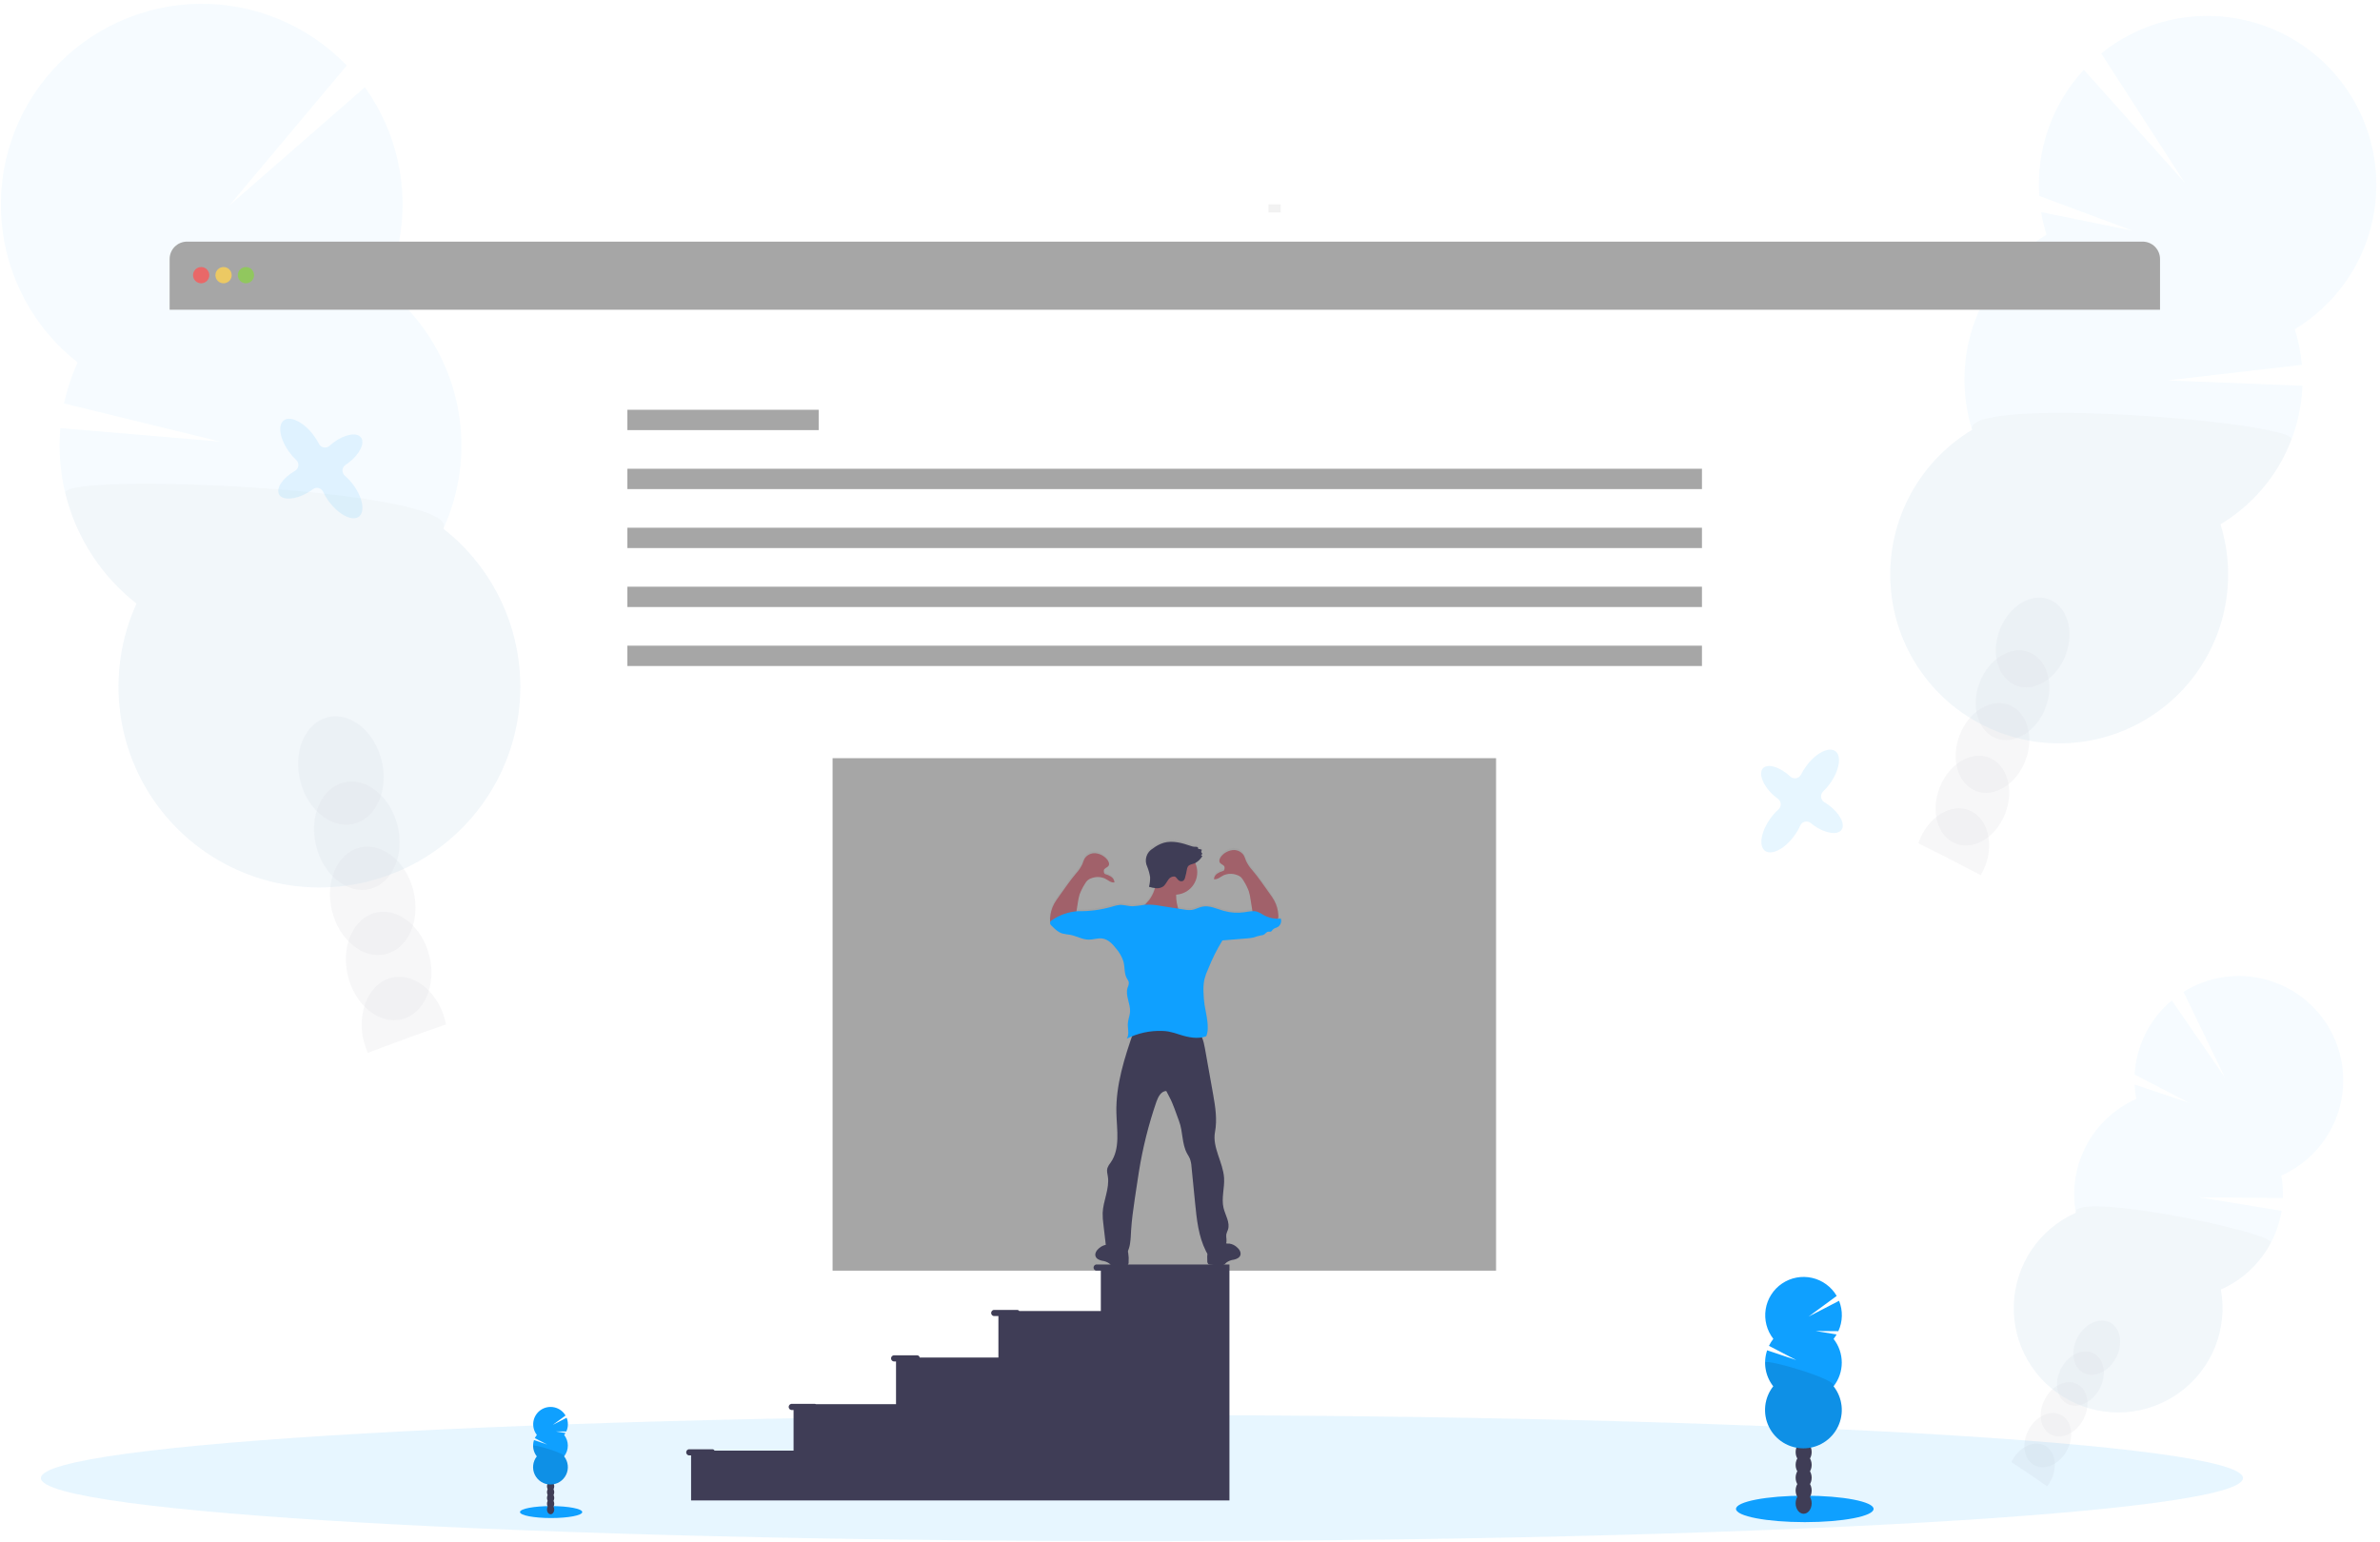 <svg width="523" height="339" viewBox="0 0 523 339" fill="none" xmlns="http://www.w3.org/2000/svg">
<g id="svg image">
<g id="svg image_2">
<g clip-path="url(#clip0)">
<g id="floor">
<path id="Vector" opacity="0.1" d="M250.937 338.712C384.563 338.712 492.888 332.508 492.888 324.856C492.888 317.204 384.563 311 250.937 311C117.312 311 8.987 317.204 8.987 324.856C8.987 332.508 117.312 338.712 250.937 338.712Z" fill="#0FA0FF"/>
</g>
<g id="Group" opacity="0.2">
<path id="Vector_2" opacity="0.2" d="M450.625 325.477C450.403 325.897 450.144 326.297 449.851 326.671C447.275 324.856 444.656 323.079 441.993 321.339C442.047 321.227 442.105 321.111 442.168 320.999C442.786 319.806 443.712 318.799 444.851 318.085C446.322 317.191 447.982 316.976 449.323 317.7C450.665 318.424 451.452 319.908 451.533 321.625C451.579 322.967 451.266 324.297 450.625 325.477Z" fill="#3F3D56"/>
<path id="Vector_3" opacity="0.2" d="M454.226 318.747C455.845 315.691 455.265 312.211 452.93 310.975C450.594 309.739 447.388 311.214 445.768 314.27C444.148 317.326 444.728 320.806 447.064 322.042C449.399 323.278 452.606 321.803 454.226 318.747Z" fill="#3F3D56"/>
<path id="Vector_4" opacity="0.2" d="M457.808 311.982C459.428 308.926 458.848 305.446 456.512 304.21C454.177 302.974 450.97 304.449 449.351 307.505C447.731 310.561 448.311 314.041 450.646 315.277C452.982 316.513 456.188 315.038 457.808 311.982Z" fill="#3F3D56"/>
<path id="Vector_5" opacity="0.2" d="M461.396 305.216C463.016 302.16 462.436 298.68 460.101 297.444C457.765 296.207 454.559 297.682 452.939 300.738C451.319 303.795 451.899 307.274 454.235 308.511C456.57 309.747 459.777 308.272 461.396 305.216Z" fill="#3F3D56"/>
<path id="Vector_6" opacity="0.2" d="M464.981 298.447C466.601 295.391 466.021 291.911 463.685 290.675C461.35 289.439 458.143 290.914 456.524 293.97C454.904 297.026 455.484 300.506 457.819 301.742C460.155 302.978 463.361 301.503 464.981 298.447Z" fill="#3F3D56"/>
<path id="Vector_7" opacity="0.2" d="M469.431 241.494C469.244 240.461 469.127 239.415 469.082 238.366L481.157 242.424L469.082 236.167C469.258 233.039 470.072 229.981 471.474 227.179C472.876 224.377 474.836 221.892 477.235 219.875L488.912 236.797L479.829 217.993C482.498 216.327 485.481 215.228 488.594 214.764C491.706 214.3 494.881 214.481 497.92 215.295C500.959 216.11 503.798 217.541 506.261 219.5C508.723 221.458 510.755 223.902 512.232 226.68C513.708 229.457 514.597 232.508 514.842 235.643C515.088 238.779 514.685 241.931 513.66 244.904C512.634 247.877 511.007 250.608 508.88 252.925C506.753 255.243 504.171 257.098 501.296 258.376C501.592 259.997 501.712 261.646 501.653 263.292L483.25 263.149L501.372 266.131C500.76 269.893 499.219 273.445 496.889 276.463C494.559 279.482 491.513 281.872 488.026 283.419C488.796 287.651 488.357 292.014 486.762 296.01C485.167 300.005 482.478 303.471 479.005 306.011C475.531 308.551 471.413 310.063 467.12 310.374C462.827 310.685 458.533 309.783 454.729 307.769C450.925 305.756 447.765 302.714 445.61 298.991C443.455 295.267 442.392 291.013 442.542 286.714C442.692 282.415 444.05 278.245 446.46 274.681C448.87 271.117 452.235 268.302 456.17 266.56C455.257 261.505 456.068 256.29 458.474 251.752C460.88 247.213 464.742 243.613 469.44 241.53L469.431 241.494Z" fill="#0FA0FF"/>
<path id="Vector_8" opacity="0.1" d="M498.988 273.175C496.59 277.722 492.724 281.326 488.017 283.401C488.787 287.633 488.348 291.997 486.753 295.992C485.158 299.987 482.47 303.453 478.996 305.993C475.522 308.533 471.404 310.045 467.111 310.356C462.818 310.667 458.524 309.765 454.72 307.752C450.916 305.738 447.756 302.696 445.601 298.973C443.446 295.249 442.383 290.995 442.533 286.696C442.683 282.397 444.041 278.227 446.451 274.663C448.861 271.099 452.226 268.285 456.161 266.542C455.271 261.657 500.196 270.904 498.988 273.175Z" fill="black"/>
</g>
<g id="Group_2" opacity="0.2">
<path id="Vector_9" opacity="0.2" d="M436.255 190.287C435.977 191.004 435.64 191.698 435.249 192.361C430.744 189.959 426.181 187.626 421.559 185.361C421.622 185.169 421.694 184.968 421.77 184.776C422.519 182.739 423.801 180.939 425.482 179.564C427.66 177.821 430.285 177.164 432.637 178.054C434.99 178.943 436.492 181.182 436.962 183.913C437.301 186.063 437.057 188.264 436.255 190.287Z" fill="#3F3D56"/>
<path id="Vector_10" opacity="0.2" d="M440.676 178.718C442.669 173.484 441.043 168.007 437.042 166.485C433.042 164.963 428.183 167.973 426.189 173.207C424.195 178.442 425.822 183.919 429.822 185.441C433.823 186.963 438.682 183.953 440.676 178.718Z" fill="#3F3D56"/>
<path id="Vector_11" opacity="0.2" d="M445.091 167.137C447.085 161.902 445.458 156.425 441.458 154.903C437.457 153.381 432.598 156.391 430.604 161.625C428.61 166.86 430.237 172.337 434.238 173.859C438.238 175.381 443.097 172.371 445.091 167.137Z" fill="#3F3D56"/>
<path id="Vector_12" opacity="0.2" d="M449.499 155.549C451.493 150.315 449.867 144.837 445.866 143.315C441.866 141.794 437.006 144.803 435.013 150.038C433.019 155.272 434.646 160.749 438.646 162.271C442.646 163.793 447.506 160.784 449.499 155.549Z" fill="#3F3D56"/>
<path id="Vector_13" opacity="0.2" d="M453.915 143.972C455.909 138.737 454.282 133.26 450.282 131.738C446.281 130.216 441.422 133.226 439.428 138.46C437.434 143.695 439.061 149.172 443.061 150.694C447.062 152.216 451.921 149.206 453.915 143.972Z" fill="#3F3D56"/>
<path id="Vector_14" opacity="0.2" d="M449.726 51.619C449.216 49.982 448.82 48.313 448.541 46.622L468.764 50.738L448.12 43.06C447.782 38.017 448.476 32.959 450.161 28.194C451.846 23.43 454.486 19.058 457.919 15.348L480.084 40.137L461.747 11.742C465.704 8.547 470.276 6.2 475.179 4.846C480.081 3.491 485.21 3.158 490.247 3.867C495.284 4.576 500.121 6.312 504.459 8.967C508.796 11.622 512.542 15.14 515.462 19.302C518.383 23.464 520.416 28.182 521.436 33.162C522.456 38.142 522.441 43.279 521.392 48.253C520.343 53.227 518.282 57.933 515.337 62.078C512.393 66.223 508.627 69.719 504.274 72.349C505.069 74.895 505.587 77.518 505.822 80.175L476.229 83.607L505.938 84.792C505.705 90.96 503.937 96.973 500.794 102.287C497.651 107.601 493.232 112.048 487.937 115.225C490.011 121.869 490.172 128.963 488.403 135.695C486.634 142.426 483.006 148.525 477.933 153.294C472.86 158.062 466.547 161.309 459.716 162.661C452.884 164.014 445.809 163.419 439.3 160.944C432.791 158.469 427.11 154.213 422.906 148.664C418.702 143.115 416.145 136.496 415.527 129.563C414.909 122.631 416.255 115.664 419.411 109.46C422.568 103.255 427.406 98.064 433.375 94.477C430.892 86.535 431.152 77.99 434.114 70.213C437.076 62.437 442.569 55.882 449.708 51.601L449.726 51.619Z" fill="#0FA0FF"/>
<path id="Vector_15" opacity="0.1" d="M503.527 96.627C500.576 104.405 495.082 110.958 487.937 115.225C490.011 121.869 490.172 128.963 488.403 135.695C486.634 142.426 483.006 148.525 477.933 153.294C472.86 158.062 466.547 161.309 459.716 162.661C452.884 164.014 445.809 163.419 439.3 160.944C432.791 158.469 427.11 154.213 422.906 148.664C418.702 143.115 416.145 136.496 415.527 129.563C414.909 122.631 416.255 115.664 419.411 109.46C422.568 103.255 427.406 98.064 433.375 94.477C430.991 86.826 505.012 92.739 503.527 96.627Z" fill="black"/>
</g>
<g id="Group_3" opacity="0.2">
<path id="Vector_16" opacity="0.2" d="M79.926 228.819C80.153 229.706 80.452 230.573 80.821 231.411C86.486 229.242 92.215 227.156 98.008 225.154C97.959 224.917 97.909 224.671 97.847 224.43C97.263 221.913 96.017 219.599 94.238 217.725C91.921 215.348 88.92 214.185 86.035 214.892C83.151 215.598 81.026 218.02 80.065 221.149C79.332 223.647 79.284 226.296 79.926 228.819Z" fill="#3F3D56"/>
<path id="Vector_17" opacity="0.2" d="M88.268 224.017C93.213 222.811 95.941 216.588 94.36 210.118C92.78 203.648 87.489 199.381 82.544 200.588C77.599 201.795 74.871 208.018 76.451 214.487C78.032 220.957 83.322 225.224 88.268 224.017Z" fill="#3F3D56"/>
<path id="Vector_18" opacity="0.2" d="M84.769 209.705C89.714 208.499 92.442 202.276 90.861 195.806C89.281 189.336 83.99 185.069 79.045 186.276C74.1 187.482 71.372 193.705 72.953 200.175C74.533 206.645 79.823 210.912 84.769 209.705Z" fill="#3F3D56"/>
<path id="Vector_19" opacity="0.2" d="M81.274 195.388C86.219 194.181 88.947 187.958 87.367 181.488C85.786 175.018 80.496 170.751 75.55 171.958C70.605 173.165 67.877 179.388 69.458 185.858C71.038 192.328 76.329 196.594 81.274 195.388Z" fill="#3F3D56"/>
<path id="Vector_20" opacity="0.2" d="M77.774 181.067C82.719 179.86 85.447 173.637 83.867 167.167C82.286 160.697 76.996 156.431 72.05 157.637C67.105 158.844 64.377 165.067 65.958 171.537C67.538 178.007 72.829 182.273 77.774 181.067Z" fill="#3F3D56"/>
<path id="Vector_21" opacity="0.2" d="M84.487 63.208C85.333 61.353 86.047 59.441 86.625 57.487L62.157 59.355L87.649 53.339C88.796 47.437 88.725 41.362 87.44 35.488C86.155 29.614 83.683 24.064 80.176 19.178L50.355 45.209L76.191 14.405C71.996 10.039 66.946 6.582 61.356 4.249C55.767 1.917 49.756 0.759 43.7 0.848C37.643 0.937 31.669 2.27 26.15 4.765C20.631 7.26 15.685 10.863 11.619 15.351C7.553 19.838 4.455 25.114 2.517 30.849C0.579 36.585 -0.157 42.657 0.354 48.689C0.865 54.721 2.612 60.584 5.488 65.912C8.363 71.24 12.305 75.92 17.068 79.66C15.754 82.549 14.754 85.57 14.085 88.671L48.499 97.078L13.266 94.097C12.631 101.408 13.829 108.762 16.752 115.494C19.675 122.226 24.23 128.125 30.006 132.656C26.576 140.192 25.336 148.54 26.429 156.747C27.522 164.954 30.904 172.688 36.188 179.064C41.471 185.441 48.444 190.203 56.307 192.806C64.171 195.41 72.61 195.749 80.658 193.786C88.706 191.823 96.038 187.636 101.818 181.704C107.597 175.773 111.59 168.336 113.339 160.243C115.089 152.151 114.525 143.73 111.711 135.943C108.898 128.156 103.949 121.317 97.43 116.208C101.529 107.2 102.479 97.076 100.126 87.464C97.774 77.852 92.257 69.309 84.461 63.208H84.487Z" fill="#0FA0FF"/>
<path id="Vector_22" opacity="0.1" d="M14.354 108.391C16.687 118.011 22.203 126.561 30.007 132.656C26.576 140.192 25.337 148.541 26.43 156.748C27.523 164.954 30.905 172.688 36.188 179.065C41.472 185.441 48.444 190.204 56.308 192.807C64.172 195.41 72.61 195.75 80.658 193.786C88.706 191.823 96.039 187.636 101.818 181.705C107.598 175.773 111.59 168.336 113.34 160.244C115.089 152.151 114.525 143.73 111.712 135.943C108.899 128.156 103.95 121.317 97.431 116.208C101.402 107.515 13.187 103.604 14.354 108.391Z" fill="black"/>
</g>
<path id="Vector_23" d="M474.663 56.929V68.076H37.274V56.929C37.274 55.914 37.678 54.941 38.395 54.223C39.113 53.506 40.087 53.103 41.102 53.103L470.835 53.103C471.85 53.103 472.824 53.506 473.542 54.223C474.26 54.941 474.663 55.914 474.663 56.929Z" fill="#A6A6A6"/>
<path id="Vector_24" opacity="0.8" d="M44.206 62.265C45.194 62.265 45.995 61.465 45.995 60.477C45.995 59.49 45.194 58.69 44.206 58.69C43.218 58.69 42.417 59.49 42.417 60.477C42.417 61.465 43.218 62.265 44.206 62.265Z" fill="#FA5959"/>
<path id="Vector_25" opacity="0.8" d="M49.126 62.265C50.114 62.265 50.915 61.465 50.915 60.477C50.915 59.49 50.114 58.69 49.126 58.69C48.138 58.69 47.337 59.49 47.337 60.477C47.337 61.465 48.138 62.265 49.126 62.265Z" fill="#FED253"/>
<path id="Vector_26" opacity="0.8" d="M54.045 62.265C55.033 62.265 55.834 61.465 55.834 60.477C55.834 59.49 55.033 58.69 54.045 58.69C53.057 58.69 52.256 59.49 52.256 60.477C52.256 61.465 53.057 62.265 54.045 62.265Z" fill="#8CCF4D"/>
<path id="Vector_27" d="M281.425 46.711V44.923H278.742V46.711H281.425Z" fill="url(#paint0_linear)"/>
<path id="Vector_28" d="M179.904 90.061H137.865V94.531H179.904V90.061Z" fill="#A6A6A6"/>
<path id="Vector_29" d="M374.001 103.023H137.865V107.493H374.001V103.023Z" fill="#A6A6A6"/>
<path id="Vector_30" d="M374.001 115.985H137.865V120.454H374.001V115.985Z" fill="#A6A6A6"/>
<path id="Vector_31" d="M374.001 128.947H137.865V133.416H374.001V128.947Z" fill="#A6A6A6"/>
<path id="Vector_32" d="M374.001 141.908H137.865V146.378H374.001V141.908Z" fill="#A6A6A6"/>
<g id="stairsAndMan">
<path id="Vector_33" d="M328.755 166.634H182.959V279.267H328.755V166.634Z" fill="#A6A6A6"/>
<path id="Vector_34" d="M281.438 201.528C281.251 201.528 281.063 201.554 280.87 201.559C280.934 201.299 280.955 201.03 280.933 200.763C280.878 199.636 280.572 198.535 280.039 197.541C279.71 196.955 279.339 196.393 278.929 195.86C277.713 194.18 276.586 192.463 275.249 190.877C274.669 190.26 274.19 189.556 273.831 188.789C273.696 188.376 273.535 187.971 273.348 187.578C273.089 187.176 272.725 186.854 272.295 186.645C271.866 186.436 271.386 186.349 270.911 186.394C269.954 186.506 269.073 186.972 268.442 187.699C268.066 188.101 267.758 188.722 268.071 189.178C268.384 189.634 269.064 189.692 269.104 190.193C269.104 190.461 269.104 190.899 268.831 190.984C268.347 191.112 267.885 191.314 267.462 191.583C267.253 191.721 267.08 191.906 266.955 192.124C266.83 192.341 266.757 192.584 266.742 192.834C267.516 192.951 268.165 192.303 268.867 191.94C269.758 191.561 270.759 191.524 271.675 191.838C272.028 191.931 272.357 192.097 272.641 192.325C272.892 192.571 273.103 192.854 273.267 193.165C274.129 194.41 274.661 195.852 274.815 197.358L275.208 199.869C274.626 199.916 274.047 199.993 273.473 200.102C271.929 200.33 270.353 200.223 268.853 199.789C267.288 199.342 265.723 198.529 264.108 198.895C263.352 199.06 262.664 199.481 261.899 199.601C261.301 199.659 260.698 199.627 260.11 199.507L258.88 199.311C258.84 199.208 258.809 199.101 258.777 198.993C258.523 198.097 258.405 197.167 258.428 196.236C259.23 196.193 260.01 195.954 260.698 195.541C261.386 195.128 261.963 194.552 262.378 193.865C262.793 193.178 263.033 192.399 263.077 191.598C263.121 190.797 262.969 189.997 262.632 189.268C263.296 188.896 263.845 188.351 264.22 187.69L263.907 187.632L264.202 187.185C264.133 187.142 264.074 187.085 264.031 187.016C263.987 186.947 263.96 186.869 263.952 186.788C263.944 186.707 263.955 186.625 263.983 186.549C264.012 186.473 264.058 186.405 264.117 186.349C263.857 186.214 263.565 186.149 263.272 186.161C263.366 185.987 263.214 185.773 263.03 185.714C262.839 185.676 262.644 185.664 262.449 185.679C262.164 185.657 261.883 185.592 261.617 185.486C259.708 184.829 257.637 184.253 255.691 184.803C254.834 185.07 254.032 185.491 253.326 186.045C252.637 186.432 252.122 187.067 251.888 187.821C251.653 188.575 251.716 189.39 252.064 190.099C252.36 190.831 252.571 191.594 252.695 192.374C252.722 193.102 252.639 193.83 252.449 194.533C252.875 194.662 253.31 194.76 253.75 194.823C253.502 195.783 253.062 196.683 252.458 197.469C252.181 197.817 251.882 198.147 251.564 198.457H251.51C250.623 198.623 249.727 198.733 248.826 198.788C247.878 198.788 246.948 198.43 246.004 198.497C245.445 198.56 244.895 198.685 244.363 198.868C241.908 199.587 239.358 199.928 236.801 199.878L236.492 199.91L236.778 198.086C236.932 196.581 237.464 195.138 238.326 193.894C238.49 193.583 238.701 193.3 238.952 193.053C239.238 192.826 239.568 192.66 239.922 192.566C240.837 192.252 241.837 192.289 242.726 192.669C243.428 193.013 244.068 193.661 244.855 193.563C244.839 193.313 244.765 193.069 244.64 192.852C244.514 192.635 244.34 192.45 244.131 192.311C243.708 192.043 243.246 191.841 242.762 191.713C242.503 191.628 242.467 191.19 242.489 190.921C242.53 190.421 243.241 190.314 243.522 189.902C243.804 189.491 243.522 188.83 243.151 188.423C242.519 187.698 241.638 187.234 240.682 187.122C240.207 187.077 239.729 187.164 239.3 187.373C238.87 187.582 238.507 187.905 238.25 188.307C238.059 188.699 237.897 189.104 237.762 189.518C237.403 190.284 236.924 190.989 236.344 191.605C235.003 193.192 233.88 194.908 232.664 196.589C232.257 197.122 231.886 197.682 231.555 198.265C231.023 199.262 230.718 200.364 230.66 201.492C230.638 201.76 230.659 202.03 230.723 202.292C230.693 202.355 230.676 202.423 230.674 202.493C230.687 202.615 230.725 202.733 230.785 202.841C230.845 202.948 230.926 203.043 231.022 203.119C231.707 203.807 232.427 204.518 233.348 204.813C233.921 204.948 234.502 205.048 235.088 205.112C236.501 205.367 237.802 206.185 239.238 206.18C240.226 206.18 241.201 205.787 242.176 205.926C243.518 206.109 244.484 207.2 245.307 208.259C246.006 209.086 246.53 210.045 246.85 211.079C247.167 212.326 246.97 213.73 247.637 214.829C247.805 215.054 247.935 215.304 248.021 215.571C248.035 215.993 247.941 216.411 247.749 216.787C247.185 218.516 248.42 220.362 248.29 222.15C248.227 223.022 247.843 223.844 247.802 224.716C247.735 225.838 248.191 227.094 247.565 228.028C247.945 227.831 248.33 227.657 248.724 227.5C246.845 233.002 245.146 238.674 245.276 244.458C245.374 248.208 246.17 252.338 244.014 255.417C243.708 255.784 243.465 256.2 243.294 256.646C243.124 257.25 243.294 257.889 243.406 258.506C243.804 261.187 242.355 263.829 242.257 266.551C242.245 267.389 242.299 268.228 242.418 269.058L242.945 273.59C242.414 273.706 241.919 273.952 241.505 274.305C240.951 274.752 240.463 275.485 240.723 276.156C240.933 276.697 241.55 276.956 242.118 277.09C242.701 277.155 243.257 277.366 243.737 277.702C243.891 277.872 244.053 278.033 244.225 278.185C244.555 278.364 244.934 278.434 245.307 278.386C245.991 278.359 246.648 278.301 247.346 278.207C247.491 278.201 247.632 278.157 247.753 278.078C247.835 277.987 247.897 277.881 247.936 277.766C247.976 277.651 247.991 277.529 247.981 277.407C248.031 276.727 248.003 276.043 247.896 275.369C247.869 275.24 247.834 275.114 247.798 274.985C248.033 274.41 248.199 273.81 248.294 273.197C248.433 272.303 248.455 271.369 248.513 270.453C248.648 268.12 248.961 265.804 249.318 263.489L249.766 260.512C249.904 259.534 250.047 258.555 250.213 257.576C251.042 252.274 252.332 247.055 254.068 241.977C254.448 240.891 255.097 239.617 256.246 239.586L256.93 240.927C257.825 242.607 258.37 244.471 259.05 246.237C259.945 248.556 259.64 251.265 260.839 253.446C261.036 253.808 261.286 254.152 261.434 254.532C261.646 255.117 261.769 255.73 261.801 256.351L262.592 264.396C262.95 268.012 263.335 271.726 264.958 274.976C265.06 275.185 265.18 275.386 265.316 275.575C265.266 276.116 265.258 276.66 265.293 277.202C265.268 277.298 265.266 277.398 265.287 277.495C265.307 277.592 265.35 277.682 265.411 277.76C265.473 277.838 265.552 277.9 265.641 277.942C265.731 277.984 265.829 278.004 265.928 278.002C266.604 278.091 267.27 278.149 267.963 278.176C268.336 278.224 268.715 278.154 269.046 277.975C269.221 277.826 269.385 277.664 269.538 277.492C270.016 277.156 270.571 276.945 271.152 276.88C271.72 276.75 272.337 276.491 272.547 275.946C272.811 275.275 272.319 274.547 271.765 274.095C271.315 273.703 270.763 273.447 270.173 273.358C269.93 273.372 269.686 273.352 269.448 273.3C269.503 273.005 269.521 272.705 269.502 272.406C269.445 272.054 269.43 271.697 269.457 271.342C269.548 270.983 269.671 270.633 269.824 270.296C270.338 268.714 269.242 267.105 268.858 265.487C268.344 263.333 269.108 261.076 268.97 258.863C268.755 255.39 266.331 252.132 266.975 248.713C267.489 245.977 267.051 243.166 266.564 240.426L264.775 230.231C264.649 229.404 264.431 228.593 264.126 227.813C264.458 227.756 264.784 227.669 265.101 227.554C265.548 226.463 265.472 225.261 265.338 224.09C265.204 222.919 264.891 221.775 264.734 220.613C264.599 219.678 264.521 218.736 264.502 217.792C264.453 216.861 264.519 215.927 264.699 215.012C264.904 214.209 265.184 213.426 265.535 212.675C266.4 210.505 267.448 208.411 268.666 206.417C270.504 206.274 272.284 206.118 274.117 205.97C274.557 205.95 274.994 205.892 275.423 205.796C275.97 205.608 276.527 205.448 277.091 205.318C277.302 205.307 277.509 205.266 277.708 205.197C278.111 205.014 278.357 204.5 278.8 204.482C278.966 204.504 279.134 204.504 279.301 204.482C279.497 204.419 279.596 204.205 279.748 204.035C280.025 203.727 280.477 203.664 280.839 203.463C281.15 203.261 281.38 202.957 281.489 202.604C281.599 202.25 281.581 201.869 281.438 201.528Z" fill="url(#paint1_linear)"/>
<path id="Vector_35" d="M258.174 196.638C260.89 196.638 263.093 194.437 263.093 191.721C263.093 189.006 260.89 186.805 258.174 186.805C255.457 186.805 253.254 189.006 253.254 191.721C253.254 194.437 255.457 196.638 258.174 196.638Z" fill="#A1616A"/>
<path id="Vector_36" d="M252.494 197.84C251.991 198.458 251.429 199.025 250.817 199.534C253.707 201.256 257.142 201.821 260.432 201.116C260.311 200.781 259.873 200.732 259.564 200.562C259.164 200.278 258.891 199.848 258.804 199.364C258.473 198.186 258.375 196.955 258.518 195.74C258.578 195.445 258.578 195.141 258.518 194.846C258.346 194.403 258.016 194.04 257.592 193.827C256.895 193.392 256.143 193.054 255.356 192.821C254.542 192.58 254.077 192.468 254.046 193.415C254.013 195.018 253.469 196.568 252.494 197.84Z" fill="#A1616A"/>
<path id="Vector_37" d="M275.32 200.933L274.819 197.76C274.738 197.121 274.605 196.491 274.421 195.874C274.121 195.073 273.738 194.306 273.276 193.585C273.112 193.276 272.901 192.994 272.65 192.749C272.366 192.522 272.037 192.356 271.684 192.262C270.77 191.95 269.772 191.988 268.885 192.37C268.183 192.709 267.543 193.353 266.76 193.241C266.775 192.991 266.848 192.748 266.974 192.531C267.1 192.315 267.275 192.131 267.485 191.994C267.898 191.726 268.351 191.524 268.827 191.395C269.081 191.315 269.122 190.877 269.099 190.609C269.059 190.112 268.348 190.005 268.066 189.598C267.784 189.192 268.066 188.53 268.433 188.124C269.065 187.401 269.943 186.94 270.897 186.832C271.372 186.784 271.85 186.869 272.28 187.077C272.709 187.284 273.073 187.606 273.33 188.007C273.52 188.398 273.683 188.801 273.818 189.214C274.177 189.977 274.654 190.678 275.231 191.292C276.573 192.87 277.695 194.578 278.907 196.249C279.313 196.782 279.683 197.34 280.016 197.921C280.549 198.911 280.855 200.007 280.911 201.13C280.951 201.475 280.9 201.825 280.763 202.144C280.625 202.377 280.428 202.57 280.193 202.705C279.958 202.84 279.692 202.911 279.421 202.913C278.872 202.9 278.328 202.791 277.816 202.591L275.866 201.934C275.629 201.882 275.411 201.762 275.24 201.59C275.169 201.49 275.138 201.368 275.153 201.246C275.168 201.125 275.227 201.013 275.32 200.933Z" fill="#A1616A"/>
<path id="Vector_38" d="M236.344 201.635L236.841 198.462C236.925 197.823 237.06 197.193 237.243 196.575C237.542 195.774 237.925 195.006 238.388 194.287C238.548 193.978 238.758 193.697 239.01 193.456C239.293 193.226 239.623 193.059 239.976 192.968C240.891 192.655 241.89 192.691 242.78 193.071C243.482 193.411 244.122 194.055 244.904 193.943C244.889 193.693 244.815 193.45 244.69 193.234C244.564 193.017 244.389 192.833 244.18 192.696C243.766 192.428 243.314 192.226 242.838 192.097C242.583 192.016 242.543 191.578 242.565 191.31C242.606 190.814 243.312 190.707 243.598 190.3C243.885 189.893 243.598 189.232 243.227 188.83C242.597 188.105 241.718 187.643 240.763 187.533C240.289 187.487 239.81 187.572 239.381 187.779C238.952 187.986 238.588 188.308 238.33 188.709C238.142 189.1 237.98 189.503 237.847 189.916C237.486 190.677 237.01 191.379 236.434 191.994C235.092 193.572 233.97 195.279 232.753 196.951C232.349 197.483 231.98 198.042 231.648 198.622C231.117 199.613 230.812 200.709 230.754 201.832C230.716 202.179 230.768 202.53 230.906 202.851C231.047 203.085 231.248 203.279 231.487 203.413C231.726 203.547 231.996 203.617 232.27 203.615C232.819 203.603 233.361 203.494 233.871 203.293L235.826 202.654C236.062 202.602 236.278 202.483 236.447 202.31C236.521 202.206 236.551 202.078 236.532 201.952C236.513 201.826 236.446 201.712 236.344 201.635Z" fill="#A1616A"/>
<path id="Vector_39" d="M271.765 274.077C272.319 274.524 272.807 275.253 272.547 275.919C272.333 276.46 271.72 276.714 271.152 276.849C270.572 276.914 270.017 277.123 269.538 277.456C269.386 277.621 269.223 277.775 269.05 277.917C268.72 278.098 268.341 278.168 267.968 278.118C267.288 278.091 266.626 278.033 265.933 277.944C265.788 277.938 265.648 277.893 265.526 277.814C265.444 277.725 265.382 277.62 265.343 277.505C265.305 277.39 265.291 277.269 265.302 277.148C265.248 276.471 265.275 275.79 265.383 275.119C265.496 274.445 265.842 273.833 266.362 273.389C266.881 272.987 268.455 271.794 269.046 272.558C269.202 272.763 269.14 273.045 269.359 273.215C269.578 273.385 269.922 273.291 270.173 273.322C270.765 273.416 271.317 273.678 271.765 274.077Z" fill="#3F3D56"/>
<path id="Vector_40" d="M241.546 274.31C240.991 274.757 240.504 275.485 240.763 276.151C240.973 276.692 241.586 276.951 242.154 277.081C242.734 277.146 243.289 277.355 243.768 277.689C243.921 277.861 244.085 278.022 244.26 278.172C244.59 278.35 244.967 278.42 245.338 278.373C246.018 278.346 246.68 278.288 247.373 278.194C247.518 278.189 247.659 278.144 247.78 278.064C247.863 277.976 247.926 277.87 247.965 277.756C248.004 277.641 248.019 277.519 248.008 277.398C248.058 276.722 248.03 276.043 247.923 275.374C247.813 274.698 247.466 274.083 246.944 273.639C246.429 273.237 244.855 272.044 244.26 272.808C244.104 273.014 244.166 273.3 243.943 273.465C243.719 273.63 243.384 273.541 243.129 273.572C242.542 273.665 241.994 273.92 241.546 274.31Z" fill="#3F3D56"/>
<path id="Vector_41" d="M249.149 226.62C247.132 232.43 245.173 238.442 245.325 244.605C245.423 248.337 246.219 252.449 244.068 255.511C243.761 255.876 243.518 256.29 243.348 256.736C243.178 257.335 243.348 257.969 243.455 258.586C243.858 261.268 242.413 263.887 242.31 266.595C242.299 267.43 242.353 268.264 242.471 269.089L243.03 273.863C243.218 275.499 245.329 276.169 246.957 276.397C247.723 275.484 248.203 274.367 248.339 273.184C248.478 272.29 248.5 271.364 248.554 270.457C248.692 268.133 249.028 265.827 249.359 263.525L249.806 260.562C249.949 259.587 250.088 258.613 250.253 257.638C251.088 252.377 252.38 247.198 254.113 242.16C254.493 241.074 255.141 239.809 256.286 239.778L256.971 241.092C257.865 242.759 258.406 244.619 259.086 246.375C259.98 248.686 259.672 251.377 260.875 253.553C261.072 253.911 261.322 254.255 261.465 254.63C261.675 255.205 261.798 255.808 261.832 256.418L262.624 264.41C262.981 268.008 263.361 271.704 264.985 274.936C265.146 275.322 265.403 275.66 265.732 275.919C266.394 276.366 267.319 276.138 267.968 275.673C268.481 275.296 268.891 274.797 269.161 274.22C269.432 273.644 269.553 273.01 269.515 272.375C269.462 272.024 269.447 271.669 269.471 271.315C269.565 270.959 269.688 270.611 269.837 270.274C270.356 268.701 269.26 267.101 268.871 265.491C268.357 263.346 269.122 261.102 268.988 258.899C268.773 255.439 266.353 252.195 266.993 248.793C267.507 246.071 267.069 243.273 266.586 240.547L264.775 230.401C264.488 228.801 264.059 226.995 262.632 226.213C261.815 225.847 260.918 225.693 260.025 225.766C256.327 225.766 252.793 226.28 249.149 226.62Z" fill="#3F3D56"/>
<path id="Vector_42" d="M281.438 201.89C280.136 202.021 278.825 201.749 277.682 201.112C277.247 200.824 276.784 200.581 276.3 200.388C275.405 200.097 274.421 200.352 273.482 200.491C271.94 200.714 270.369 200.607 268.871 200.178C267.306 199.731 265.741 198.922 264.131 199.284C263.375 199.449 262.691 199.865 261.926 199.986C261.328 200.046 260.725 200.014 260.137 199.892L255.039 199.096C253.888 198.866 252.713 198.782 251.541 198.846C250.654 199.011 249.758 199.123 248.858 199.181C247.914 199.181 246.984 198.824 246.04 198.886C245.483 198.95 244.934 199.074 244.403 199.257C241.954 199.972 239.41 200.311 236.859 200.263C234.824 200.396 232.864 201.075 231.183 202.229C231.067 202.293 230.967 202.382 230.89 202.49C230.813 202.597 230.76 202.72 230.736 202.851C230.751 202.972 230.79 203.089 230.851 203.195C230.911 203.301 230.992 203.393 231.089 203.467C231.769 204.156 232.489 204.862 233.411 205.157C233.982 205.291 234.562 205.39 235.146 205.452C236.555 205.711 237.856 206.52 239.287 206.52C240.276 206.52 241.246 206.127 242.221 206.265C243.563 206.449 244.524 207.53 245.352 208.585C246.047 209.409 246.572 210.363 246.894 211.392C247.208 212.635 247.011 214.029 247.677 215.124C247.844 215.348 247.974 215.597 248.062 215.862C248.076 216.282 247.982 216.699 247.789 217.073C247.225 218.794 248.46 220.613 248.33 222.436C248.267 223.299 247.883 224.121 247.843 224.984C247.78 226.106 248.232 227.353 247.606 228.282C250.022 227.066 252.706 226.48 255.41 226.58C255.859 226.59 256.308 226.632 256.751 226.705C257.614 226.88 258.462 227.116 259.292 227.411C261.161 228.005 263.218 228.43 265.061 227.751C265.508 226.664 265.432 225.467 265.293 224.305C265.155 223.142 264.869 221.998 264.694 220.841C264.559 219.911 264.481 218.973 264.462 218.034C264.413 217.107 264.479 216.178 264.658 215.267C264.863 214.468 265.143 213.69 265.495 212.943C266.358 210.772 267.405 208.678 268.625 206.686C270.459 206.538 272.234 206.382 274.068 206.239C274.506 206.214 274.941 206.156 275.37 206.064C275.916 205.878 276.471 205.72 277.033 205.591C277.244 205.579 277.452 205.537 277.65 205.465C278.053 205.282 278.303 204.773 278.742 204.759C278.908 204.779 279.076 204.779 279.242 204.759C279.439 204.701 279.533 204.482 279.69 204.312C279.967 204.004 280.419 203.941 280.781 203.745C281.085 203.556 281.316 203.27 281.436 202.933C281.555 202.595 281.556 202.228 281.438 201.89Z" fill="#0FA0FF"/>
<path id="Vector_43" d="M259.028 193.496C259.171 193.608 259.344 193.674 259.526 193.685C259.707 193.697 259.887 193.652 260.043 193.558C260.238 193.375 260.37 193.134 260.419 192.87C260.579 192.312 260.709 191.745 260.808 191.172C260.834 190.922 260.91 190.68 261.031 190.461C261.358 189.96 262.064 189.934 262.615 189.706C263.295 189.338 263.857 188.787 264.238 188.115L263.929 188.052L264.22 187.605C264.151 187.563 264.093 187.506 264.05 187.438C264.007 187.369 263.98 187.292 263.973 187.212C263.965 187.131 263.976 187.05 264.005 186.975C264.034 186.9 264.08 186.832 264.14 186.778C263.879 186.639 263.585 186.573 263.29 186.586C263.384 186.416 263.232 186.202 263.048 186.139C262.859 186.099 262.664 186.089 262.471 186.108C262.186 186.084 261.905 186.018 261.64 185.911C259.734 185.258 257.668 184.682 255.727 185.232C254.87 185.497 254.068 185.916 253.361 186.47C252.678 186.853 252.167 187.484 251.934 188.232C251.7 188.979 251.761 189.788 252.105 190.492C252.398 191.219 252.608 191.976 252.731 192.749C252.76 193.476 252.678 194.202 252.489 194.904C253.019 195.074 253.567 195.18 254.122 195.221C254.68 195.264 255.235 195.105 255.687 194.774C256.134 194.39 256.385 193.795 256.751 193.313C256.892 193.1 257.084 192.926 257.31 192.807C257.536 192.688 257.789 192.629 258.044 192.633C258.54 192.709 258.63 193.214 259.028 193.496Z" fill="#3F3D56"/>
<path id="Vector_44" d="M246.094 277.917H240.857C240.702 277.948 240.563 278.032 240.462 278.154C240.362 278.276 240.307 278.429 240.307 278.587C240.307 278.745 240.362 278.898 240.462 279.021C240.563 279.143 240.702 279.227 240.857 279.258H241.903V288.139H223.983C223.941 288.069 223.883 288.011 223.814 287.968C223.745 287.926 223.666 287.902 223.585 287.897H218.352C218.197 287.928 218.058 288.012 217.958 288.134C217.858 288.257 217.803 288.41 217.803 288.568C217.803 288.726 217.858 288.879 217.958 289.001C218.058 289.123 218.197 289.207 218.352 289.238H219.399V298.361H202.096C202.08 298.236 202.023 298.121 201.934 298.034C201.845 297.946 201.728 297.891 201.604 297.878H196.376C196.216 297.904 196.072 297.986 195.967 298.108C195.863 298.231 195.806 298.387 195.806 298.548C195.806 298.709 195.863 298.865 195.967 298.988C196.072 299.111 196.216 299.193 196.376 299.219H196.899V308.605H179.309C179.244 308.568 179.17 308.548 179.095 308.547H173.862C173.707 308.578 173.568 308.662 173.468 308.784C173.367 308.906 173.313 309.059 173.313 309.217C173.313 309.375 173.367 309.528 173.468 309.65C173.568 309.773 173.707 309.856 173.862 309.888H174.385V318.827H157.02C156.982 318.739 156.92 318.663 156.84 318.609C156.761 318.555 156.668 318.525 156.572 318.523H151.34C151.185 318.554 151.045 318.638 150.945 318.76C150.845 318.882 150.79 319.035 150.79 319.193C150.79 319.351 150.845 319.504 150.945 319.626C151.045 319.749 151.185 319.832 151.34 319.864H151.863V329.764H270.168V277.917H246.094Z" fill="#3F3D56"/>
</g>
<path id="Vector_45" opacity="0.1" d="M77.529 106.42C77.012 105.739 76.426 105.113 75.781 104.552C75.605 104.399 75.468 104.208 75.379 103.994C75.29 103.779 75.251 103.547 75.267 103.315C75.284 103.083 75.353 102.858 75.471 102.658C75.589 102.458 75.751 102.287 75.946 102.161C76.161 102.022 76.371 101.875 76.581 101.714C79.023 99.859 80.257 97.369 79.332 96.149C78.406 94.929 75.673 95.447 73.231 97.302C72.949 97.512 72.679 97.737 72.422 97.977C72.25 98.131 72.045 98.244 71.822 98.306C71.6 98.368 71.366 98.378 71.139 98.335C70.912 98.291 70.698 98.196 70.514 98.057C70.33 97.917 70.181 97.737 70.078 97.53C69.735 96.858 69.333 96.218 68.875 95.617C66.702 92.757 63.786 91.313 62.359 92.395C60.932 93.476 61.532 96.676 63.701 99.546C64.125 100.107 64.596 100.63 65.11 101.11C65.279 101.275 65.408 101.478 65.485 101.702C65.562 101.925 65.585 102.164 65.553 102.398C65.521 102.633 65.434 102.856 65.299 103.051C65.165 103.246 64.987 103.406 64.779 103.519C62.095 105.052 60.579 107.363 61.34 108.691C62.1 110.018 64.882 109.853 67.543 108.324C67.955 108.085 68.352 107.821 68.732 107.533C68.911 107.397 69.118 107.302 69.338 107.256C69.559 107.21 69.786 107.214 70.005 107.267C70.223 107.32 70.427 107.422 70.602 107.563C70.776 107.705 70.917 107.884 71.013 108.087C71.376 108.88 71.826 109.629 72.355 110.322C74.524 113.183 77.444 114.626 78.871 113.545C80.297 112.463 79.698 109.285 77.529 106.42Z" fill="#0FA0FF"/>
<path id="Vector_46" opacity="0.1" d="M394.31 183.658C394.814 182.968 395.244 182.226 395.593 181.446C395.687 181.234 395.829 181.047 396.008 180.899C396.187 180.751 396.398 180.647 396.624 180.595C396.85 180.543 397.085 180.544 397.311 180.599C397.536 180.654 397.746 180.76 397.923 180.91C398.12 181.071 398.326 181.227 398.536 181.383C401.023 183.171 403.769 183.618 404.663 182.389C405.558 181.16 404.27 178.688 401.783 176.891C401.485 176.68 401.187 176.488 400.889 176.315C400.691 176.195 400.524 176.031 400.4 175.836C400.276 175.64 400.2 175.419 400.176 175.189C400.152 174.959 400.182 174.727 400.263 174.511C400.344 174.294 400.474 174.099 400.643 173.942C401.186 173.419 401.681 172.848 402.118 172.234C404.225 169.325 404.753 166.115 403.304 165.083C401.855 164.05 398.965 165.53 396.859 168.457C396.448 169.022 396.084 169.62 395.772 170.245C395.664 170.456 395.508 170.638 395.316 170.777C395.125 170.916 394.903 171.008 394.67 171.046C394.436 171.084 394.197 171.066 393.971 170.994C393.745 170.923 393.54 170.8 393.371 170.634C391.134 168.538 388.451 167.742 387.418 168.846C386.385 169.95 387.342 172.569 389.583 174.657C389.931 174.979 390.3 175.277 390.687 175.551C390.869 175.682 391.02 175.853 391.128 176.05C391.235 176.248 391.298 176.466 391.31 176.691C391.323 176.915 391.285 177.139 391.199 177.347C391.114 177.555 390.983 177.742 390.817 177.893C390.161 178.48 389.571 179.138 389.059 179.855C386.953 182.764 386.425 185.974 387.879 187.006C389.332 188.039 392.203 186.573 394.31 183.658Z" fill="#0FA0FF"/>
<path id="Vector_47" d="M396.6 334.537C404.948 334.537 411.716 333.236 411.716 331.632C411.716 330.027 404.948 328.727 396.6 328.727C388.251 328.727 381.483 330.027 381.483 331.632C381.483 333.236 388.251 334.537 396.6 334.537Z" fill="#0FA0FF"/>
<path id="Vector_48" d="M396.349 332.7C397.322 332.7 398.111 331.67 398.111 330.398C398.111 329.127 397.322 328.097 396.349 328.097C395.376 328.097 394.587 329.127 394.587 330.398C394.587 331.67 395.376 332.7 396.349 332.7Z" fill="#3F3D56"/>
<path id="Vector_49" d="M396.349 329.884C397.322 329.884 398.111 328.854 398.111 327.582C398.111 326.311 397.322 325.281 396.349 325.281C395.376 325.281 394.587 326.311 394.587 327.582C394.587 328.854 395.376 329.884 396.349 329.884Z" fill="#3F3D56"/>
<path id="Vector_50" d="M396.349 327.073C397.322 327.073 398.111 326.042 398.111 324.771C398.111 323.5 397.322 322.469 396.349 322.469C395.376 322.469 394.587 323.5 394.587 324.771C394.587 326.042 395.376 327.073 396.349 327.073Z" fill="#3F3D56"/>
<path id="Vector_51" d="M396.349 324.257C397.322 324.257 398.111 323.227 398.111 321.955C398.111 320.684 397.322 319.654 396.349 319.654C395.376 319.654 394.587 320.684 394.587 321.955C394.587 323.227 395.376 324.257 396.349 324.257Z" fill="#3F3D56"/>
<g id="tree">
<path id="Vector_52" d="M396.349 321.441C397.322 321.441 398.111 320.411 398.111 319.14C398.111 317.868 397.322 316.838 396.349 316.838C395.376 316.838 394.587 317.868 394.587 319.14C394.587 320.411 395.376 321.441 396.349 321.441Z" fill="#3F3D56"/>
<path id="Vector_53" d="M396.349 318.63C397.322 318.63 398.111 317.599 398.111 316.328C398.111 315.057 397.322 314.026 396.349 314.026C395.376 314.026 394.587 315.057 394.587 316.328C394.587 317.599 395.376 318.63 396.349 318.63Z" fill="#3F3D56"/>
<path id="Vector_54" d="M396.349 315.814C397.322 315.814 398.111 314.784 398.111 313.512C398.111 312.241 397.322 311.211 396.349 311.211C395.376 311.211 394.587 312.241 394.587 313.512C394.587 314.784 395.376 315.814 396.349 315.814Z" fill="#3F3D56"/>
<path id="Vector_55" d="M402.937 294.253C403.175 293.946 403.393 293.623 403.59 293.288L398.97 292.528L403.97 292.568C404.451 291.525 404.714 290.394 404.741 289.246C404.769 288.098 404.561 286.956 404.131 285.89L397.422 289.368L403.612 284.822C403.03 283.826 402.249 282.959 401.318 282.277C400.387 281.594 399.326 281.11 398.2 280.855C397.074 280.599 395.907 280.577 394.772 280.791C393.638 281.004 392.559 281.448 391.603 282.096C390.647 282.743 389.835 283.579 389.216 284.554C388.597 285.528 388.184 286.619 388.005 287.758C387.825 288.898 387.881 290.063 388.17 291.18C388.459 292.297 388.975 293.343 389.685 294.253C389.312 294.73 388.989 295.246 388.724 295.791L394.73 298.919L388.326 296.774C387.875 298.1 387.762 299.518 387.996 300.899C388.23 302.28 388.805 303.581 389.668 304.685C388.69 305.928 388.082 307.421 387.913 308.992C387.745 310.564 388.022 312.152 388.713 313.574C389.404 314.995 390.482 316.194 391.823 317.033C393.164 317.872 394.714 318.316 396.295 318.316C397.877 318.316 399.427 317.872 400.768 317.033C402.109 316.194 403.187 314.995 403.878 313.574C404.569 312.152 404.846 310.564 404.678 308.992C404.509 307.421 403.901 305.928 402.923 304.685C404.091 303.199 404.726 301.365 404.726 299.476C404.726 297.587 404.091 295.752 402.923 294.266L402.937 294.253Z" fill="#0FA0FF"/>
<path id="Vector_56" opacity="0.1" d="M387.879 299.46C387.873 301.349 388.503 303.184 389.668 304.672C388.69 305.914 388.082 307.407 387.913 308.979C387.745 310.551 388.022 312.138 388.713 313.56C389.404 314.982 390.482 316.181 391.823 317.02C393.164 317.858 394.714 318.303 396.295 318.303C397.877 318.303 399.427 317.858 400.768 317.02C402.109 316.181 403.187 314.982 403.878 313.56C404.569 312.138 404.846 310.551 404.678 308.979C404.509 307.407 403.901 305.914 402.923 304.672C404.064 303.237 387.879 298.517 387.879 299.46Z" fill="black"/>
</g>
<path id="Vector_57" d="M121.107 333.639C124.886 333.639 127.95 333.05 127.95 332.325C127.95 331.599 124.886 331.011 121.107 331.011C117.328 331.011 114.264 331.599 114.264 332.325C114.264 333.05 117.328 333.639 121.107 333.639Z" fill="#0FA0FF"/>
<path id="Vector_58" d="M120.995 332.807C121.435 332.807 121.791 332.341 121.791 331.766C121.791 331.191 121.435 330.725 120.995 330.725C120.556 330.725 120.199 331.191 120.199 331.766C120.199 332.341 120.556 332.807 120.995 332.807Z" fill="#3F3D56"/>
<path id="Vector_59" d="M120.995 331.534C121.435 331.534 121.791 331.067 121.791 330.492C121.791 329.917 121.435 329.451 120.995 329.451C120.556 329.451 120.199 329.917 120.199 330.492C120.199 331.067 120.556 331.534 120.995 331.534Z" fill="#3F3D56"/>
<path id="Vector_60" d="M120.995 330.26C121.435 330.26 121.791 329.793 121.791 329.218C121.791 328.643 121.435 328.177 120.995 328.177C120.556 328.177 120.199 328.643 120.199 329.218C120.199 329.793 120.556 330.26 120.995 330.26Z" fill="#3F3D56"/>
<path id="Vector_61" d="M120.995 328.986C121.435 328.986 121.791 328.52 121.791 327.945C121.791 327.369 121.435 326.903 120.995 326.903C120.556 326.903 120.199 327.369 120.199 327.945C120.199 328.52 120.556 328.986 120.995 328.986Z" fill="#3F3D56"/>
<path id="Vector_62" d="M120.995 327.712C121.435 327.712 121.791 327.246 121.791 326.671C121.791 326.096 121.435 325.629 120.995 325.629C120.556 325.629 120.199 326.096 120.199 326.671C120.199 327.246 120.556 327.712 120.995 327.712Z" fill="#3F3D56"/>
<g id="tree2">
<path id="Vector_63" d="M120.995 326.438C121.435 326.438 121.791 325.972 121.791 325.397C121.791 324.822 121.435 324.355 120.995 324.355C120.556 324.355 120.199 324.822 120.199 325.397C120.199 325.972 120.556 326.438 120.995 326.438Z" fill="#3F3D56"/>
<path id="Vector_64" d="M120.995 325.164C121.435 325.164 121.791 324.698 121.791 324.123C121.791 323.548 121.435 323.082 120.995 323.082C120.556 323.082 120.199 323.548 120.199 324.123C120.199 324.698 120.556 325.164 120.995 325.164Z" fill="#3F3D56"/>
<path id="Vector_65" d="M123.974 315.403C124.085 315.262 124.185 315.112 124.273 314.956L122.18 314.612H124.443C124.674 314.111 124.793 313.567 124.792 313.016C124.793 312.528 124.699 312.043 124.515 311.591L121.478 313.164L124.278 311.108C124.014 310.657 123.661 310.265 123.24 309.956C122.818 309.647 122.338 309.428 121.828 309.312C121.319 309.197 120.791 309.187 120.277 309.283C119.764 309.38 119.276 309.581 118.843 309.874C118.411 310.167 118.043 310.546 117.763 310.987C117.483 311.428 117.296 311.921 117.215 312.437C117.134 312.953 117.159 313.48 117.29 313.986C117.421 314.491 117.655 314.965 117.977 315.376C117.803 315.59 117.653 315.823 117.529 316.069L120.244 317.481L117.346 316.507C117.144 317.107 117.094 317.749 117.202 318.373C117.31 318.997 117.571 319.585 117.963 320.083C117.519 320.645 117.242 321.322 117.165 322.034C117.087 322.747 117.212 323.467 117.525 324.112C117.838 324.757 118.326 325.301 118.934 325.681C119.542 326.062 120.245 326.264 120.962 326.264C121.679 326.264 122.382 326.062 122.989 325.681C123.597 325.301 124.086 324.757 124.398 324.112C124.711 323.467 124.836 322.747 124.759 322.034C124.681 321.322 124.405 320.645 123.96 320.083C124.49 319.411 124.779 318.58 124.779 317.725C124.779 316.87 124.49 316.039 123.96 315.367L123.974 315.403Z" fill="#0FA0FF"/>
<path id="Vector_66" opacity="0.1" d="M117.158 317.758C117.158 318.615 117.446 319.446 117.977 320.118C117.532 320.681 117.256 321.357 117.178 322.07C117.101 322.783 117.226 323.503 117.538 324.148C117.851 324.793 118.34 325.336 118.947 325.717C119.555 326.098 120.258 326.299 120.975 326.299C121.692 326.299 122.395 326.098 123.003 325.717C123.611 325.336 124.099 324.793 124.412 324.148C124.725 323.503 124.85 322.783 124.772 322.07C124.695 321.357 124.418 320.681 123.974 320.118C124.488 319.484 117.158 317.329 117.158 317.758Z" fill="black"/>
</g>
</g>
</g>
</g>
<defs>
<linearGradient id="paint0_linear" x1="-2435.43" y1="1093.15" x2="-2419.33" y2="1093.15" gradientUnits="userSpaceOnUse">
<stop stop-color="#808080" stop-opacity="0.25"/>
<stop offset="0.54" stop-color="#808080" stop-opacity="0.12"/>
<stop offset="1" stop-color="#808080" stop-opacity="0.1"/>
</linearGradient>
<linearGradient id="paint1_linear" x1="30191.3" y1="65203.4" x2="30191.3" y2="45513.8" gradientUnits="userSpaceOnUse">
<stop stop-color="#808080" stop-opacity="0.25"/>
<stop offset="0.54" stop-color="#808080" stop-opacity="0.12"/>
<stop offset="1" stop-color="#808080" stop-opacity="0.1"/>
</linearGradient>
<clipPath id="clip0">
<rect x="0.15" y="0.8" width="522.148" height="337.912" fill="white"/>
</clipPath>
</defs>
</svg>

